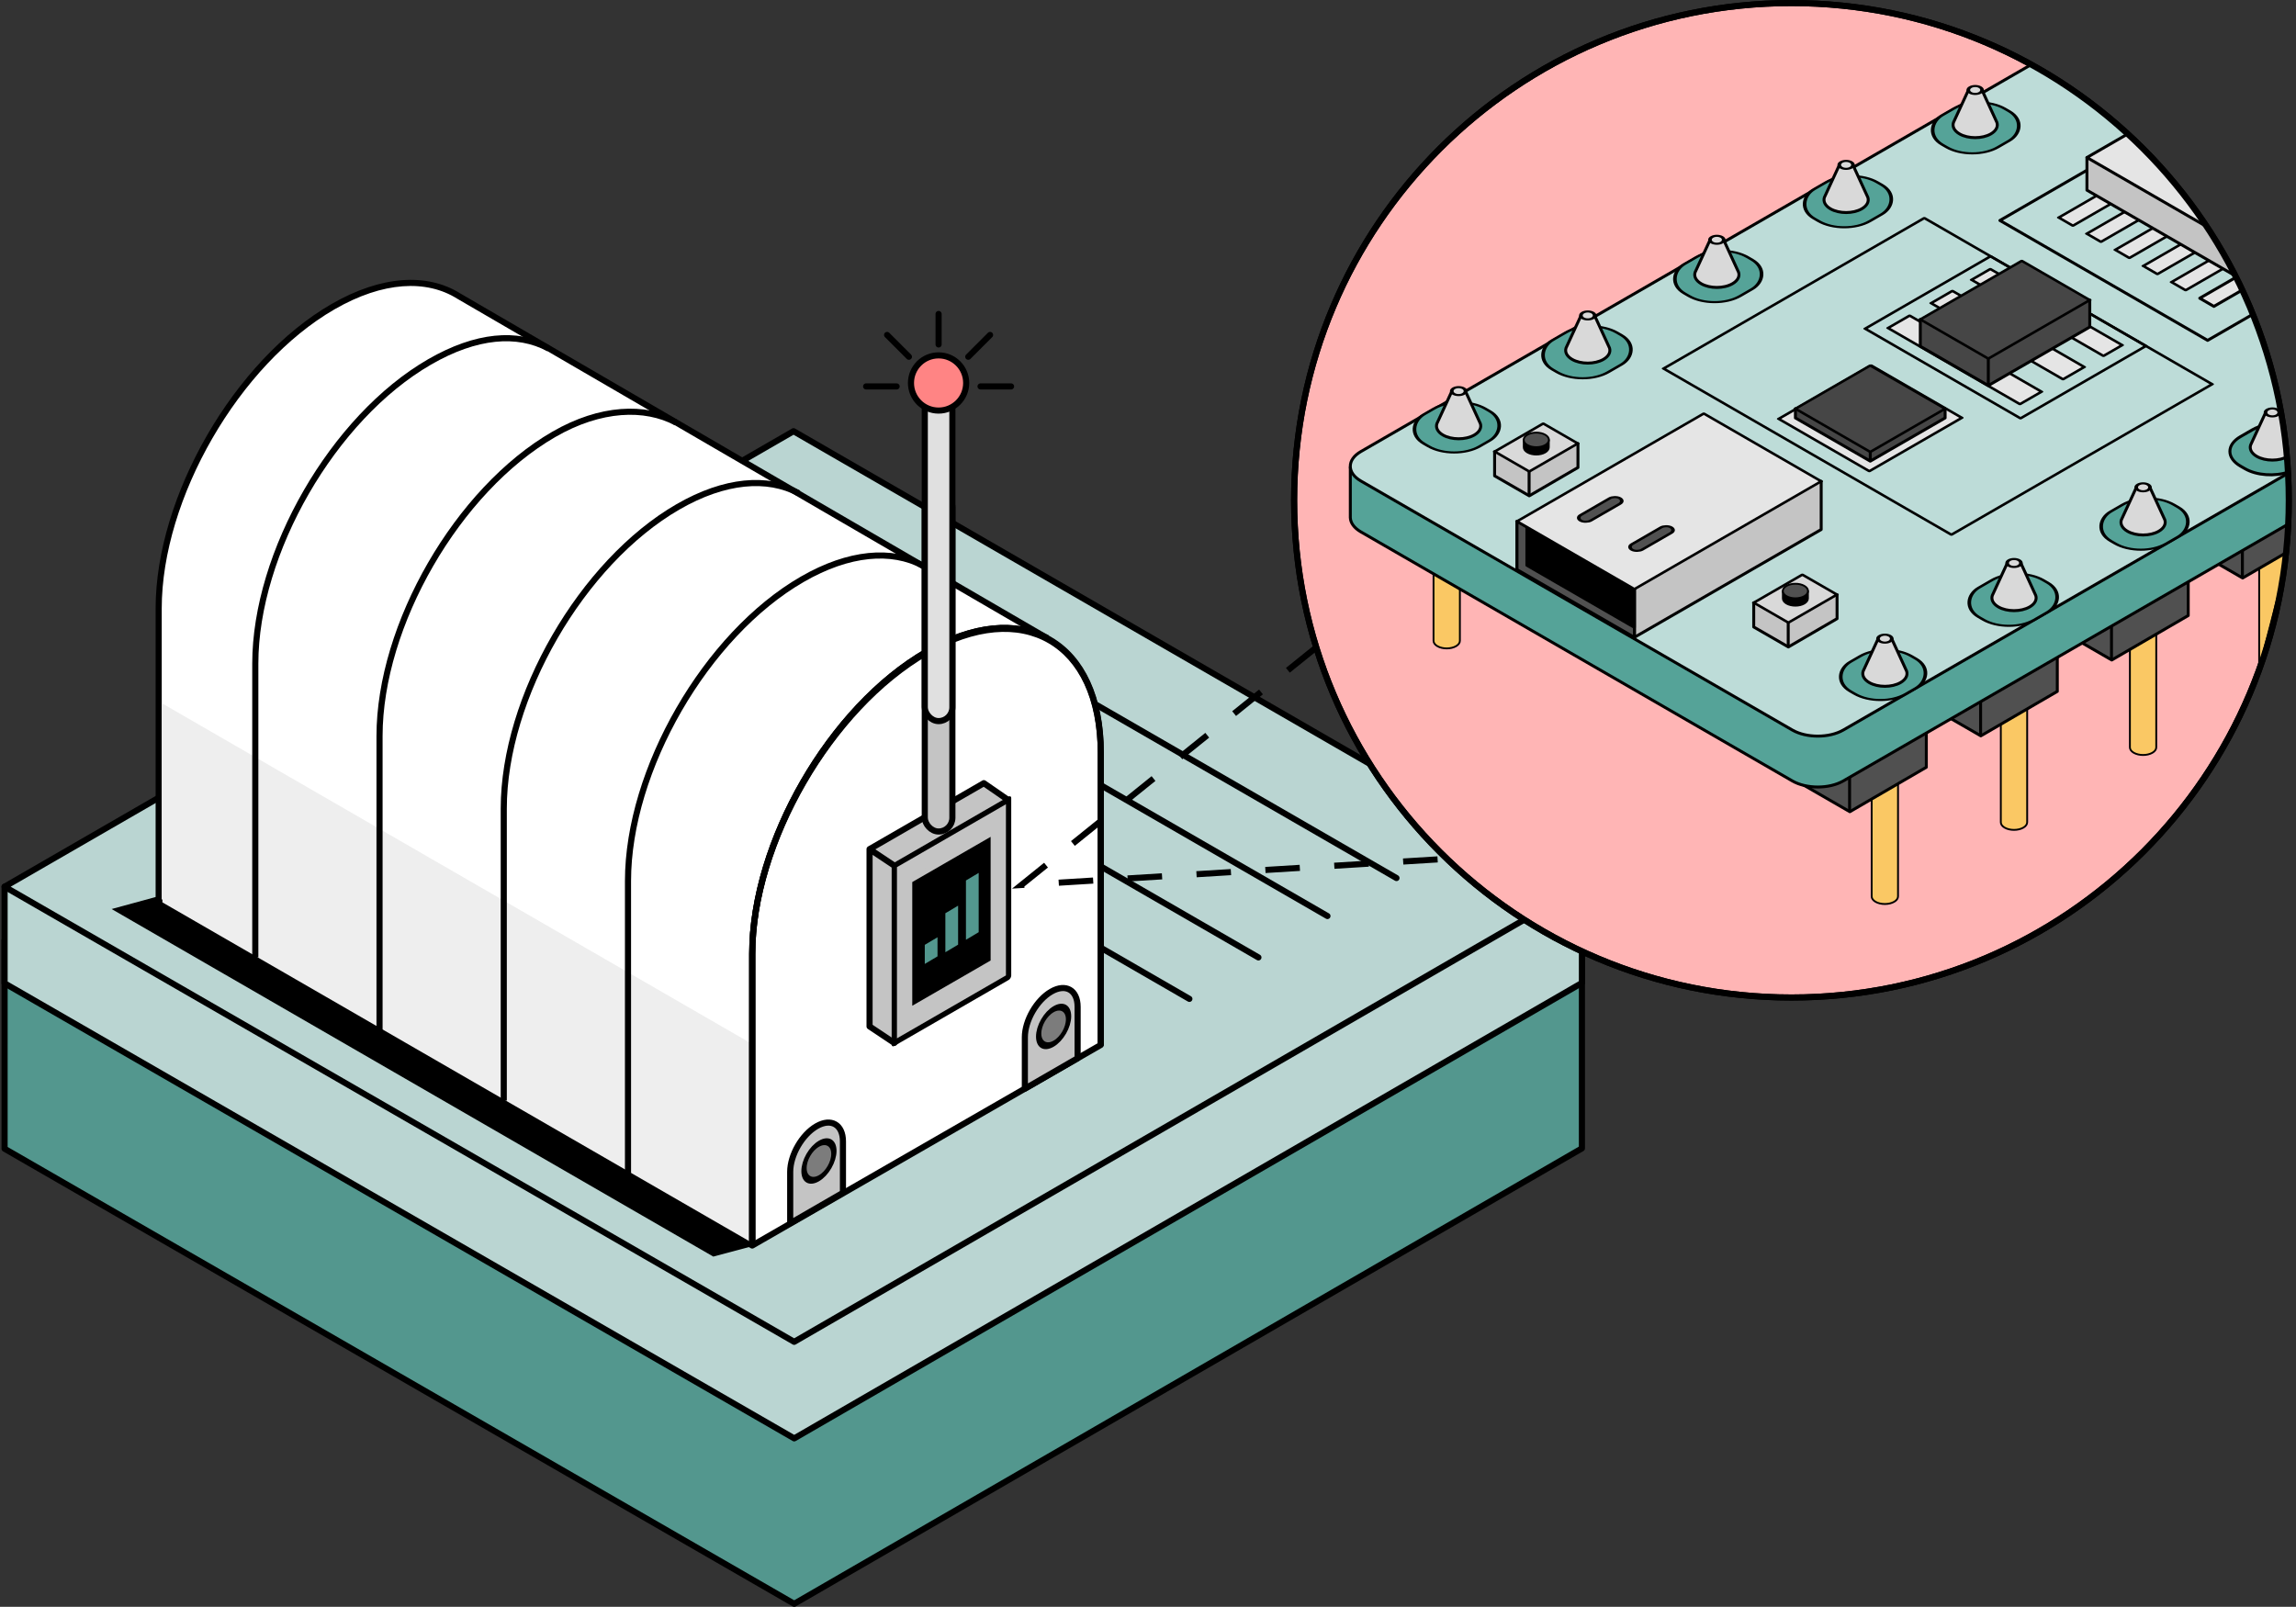 <svg width="1503" height="1052" viewBox="0 0 1503 1052" fill="none" xmlns="http://www.w3.org/2000/svg">
<rect x="0" y="0" width="1503" height="1052" fill="#333333" stroke="none"/>
<path d="M641.878 252.988H661.853M586.948 252.988H566.974M614.413 225.525V205.552M580.706 219.284L594.993 233.569M633.834 233.569L648.12 219.284" stroke="black" stroke-width="4" stroke-linecap="round" stroke-linejoin="round"/>
<path d="M519.9 1050L1035.55 751.833L1035.55 615.534L3.003 615.534L3 752.074L519.9 1050Z" fill="#53978E" stroke="black" stroke-width="4" stroke-linecap="round" stroke-linejoin="round"/>
<path d="M519.902 941.695L1035.55 643.528L1035.55 580.521L3.002 580.521L3.002 643.768L519.902 941.695Z" fill="#BAD5D2" stroke="black" stroke-width="4" stroke-linecap="round" stroke-linejoin="round"/>
<path d="M3.003 580.521L519.463 282.313L1035.51 580.28L519.88 878.488L3.003 580.521Z" fill="#BAD5D2" stroke="black" stroke-width="4" stroke-linecap="round" stroke-linejoin="round"/>
<path d="M466.938 822.689L492.423 815.892L498.448 793.137L111.577 584.634L73.065 595.136L466.938 822.689Z" fill="black"/>
<path d="M524.833 350.12L914.161 574.858" stroke="black" stroke-width="4" stroke-linecap="round" stroke-linejoin="round"/>
<path d="M479.653 374.967L868.972 599.722" stroke="black" stroke-width="4" stroke-linecap="round" stroke-linejoin="round"/>
<path d="M434.47 402.073L823.789 626.827" stroke="black" stroke-width="4" stroke-linecap="round" stroke-linejoin="round"/>
<path d="M389.292 429.178L778.593 653.963" stroke="black" stroke-width="4" stroke-linecap="round" stroke-linejoin="round"/>
<path d="M720.585 684.121V492.63C720.585 456.54 708.014 431.097 687.651 419.061L300.281 193.816C279.519 180.816 250.309 182.126 217.952 200.806C154.946 237.179 103.871 325.638 103.871 398.384L103.871 589.874L492.423 815.443L720.585 684.121Z" fill="white"/>
<path d="M720.585 684.121L721.583 685.854C722.203 685.497 722.585 684.836 722.585 684.121H720.585ZM492.423 815.443L491.419 817.173C492.038 817.532 492.801 817.534 493.421 817.177L492.423 815.443ZM687.651 419.061L688.669 417.339C688.665 417.337 688.661 417.334 688.656 417.332L687.651 419.061ZM103.871 589.874L101.871 589.874C101.871 590.587 102.25 591.246 102.866 591.603L103.871 589.874ZM103.871 398.384L101.871 398.384V398.384L103.871 398.384ZM217.952 200.806L216.952 199.074L216.952 199.074L217.952 200.806ZM300.281 193.816L299.22 195.511C299.239 195.523 299.257 195.534 299.276 195.545L300.281 193.816ZM718.585 492.63V684.121H722.585V492.63H718.585ZM493.421 817.177L721.583 685.854L719.588 682.387L491.426 813.71L493.421 817.177ZM686.633 420.783C706.174 432.332 718.585 456.957 718.585 492.63H722.585C722.585 456.122 709.854 429.861 688.669 417.339L686.633 420.783ZM105.871 589.874L105.871 398.384L101.871 398.384L101.871 589.874L105.871 589.874ZM105.871 398.384C105.871 362.444 118.501 322.486 139.016 286.955C159.532 251.424 187.824 220.508 218.951 202.538L216.952 199.074C185.073 217.477 156.326 248.977 135.552 284.955C114.779 320.933 101.871 361.577 101.871 398.384H105.871ZM218.951 202.538C250.935 184.074 279.31 183.045 299.22 195.511L301.343 192.121C279.729 178.588 249.683 180.178 216.952 199.074L218.951 202.538ZM299.276 195.545L686.646 420.79L688.656 417.332L301.287 192.087L299.276 195.545ZM102.866 591.603L491.419 817.173L493.428 813.714L104.875 588.144L102.866 591.603Z" fill="black"/>
<rect width="443.837" height="130.163" transform="matrix(0.866 0.5 -2.20323e-08 1 106.326 460.625)" fill="#EEEEEE"/>
<path d="M492.424 815.443L492.424 624.861C492.424 552.111 543.5 463.648 606.505 427.275V427.275C669.51 390.902 720.586 420.392 720.586 493.143L720.586 684.625" stroke="black" stroke-width="4" stroke-linejoin="round"/>
<path d="M492.424 814.858L492.424 624.268C492.424 551.522 543.5 463.063 606.505 426.69C637.201 408.969 665.065 406.881 685.571 417.811" stroke="black" stroke-width="4" stroke-linejoin="round"/>
<path d="M492.424 814.858L492.424 624.268C492.424 551.522 543.5 463.063 606.505 426.69C637.201 408.969 665.065 406.881 685.571 417.811" stroke="black" stroke-width="4" stroke-linejoin="round"/>
<path d="M329.773 720.569L329.773 529.394C329.773 456.648 380.849 368.189 443.854 331.816C474.55 314.095 502.414 312.007 522.92 322.937" stroke="black" stroke-width="4" stroke-linejoin="round"/>
<path d="M411.099 768.006L411.099 576.831C411.099 504.085 462.174 415.626 525.18 379.253C555.875 361.532 583.74 359.444 604.246 370.374" stroke="black" stroke-width="4" stroke-linejoin="round"/>
<path d="M248.448 674.262L248.448 481.957C248.448 409.21 299.524 320.752 362.529 284.379C393.225 266.658 422.218 265.775 442.724 276.705" stroke="black" stroke-width="4" stroke-linejoin="round"/>
<path d="M167.123 626.83L167.123 434.525C167.123 361.779 218.198 273.321 281.204 236.948C311.899 219.227 338.634 217.214 359.14 228.145" stroke="black" stroke-width="4" stroke-linejoin="round"/>
<path d="M644.042 512.742L569.229 555.932L569.229 672.003L585.427 682.801L659.665 523.539L644.042 512.742Z" fill="#C4C4C4"/>
<path d="M569.229 555.932L644.042 512.742L659.665 523.539L585.427 682.801L569.229 672.003L569.229 555.932ZM569.229 555.932L585.427 566.729" stroke="black" stroke-width="4" stroke-linecap="round" stroke-linejoin="round"/>
<rect width="86.384" height="116.072" transform="matrix(0.866 -0.5 2.20323e-08 1 585.429 566.728)" fill="#C4C4C4" stroke="black" stroke-width="4" stroke-linecap="round" stroke-linejoin="round"/>
<rect width="63.238" height="84.97" transform="matrix(0.866 -0.5 2.20323e-08 1 595.45 576.492)" fill="black" stroke="#C4C4C4" stroke-width="4" stroke-linecap="round" stroke-linejoin="round"/>
<path d="M517.273 767.223C517.273 756.211 525.004 742.819 534.541 737.313V737.313C544.077 731.806 551.808 736.27 551.808 747.282L551.808 780.926L517.273 800.868L517.273 767.223Z" fill="#C4C4C4" stroke="black" stroke-width="4" stroke-linecap="round" stroke-linejoin="round"/>
<ellipse rx="11.295" ry="11.294" transform="matrix(0.866 -0.5 2.20323e-08 1 536.091 760.1)" fill="#7C7C7C" stroke="black" stroke-width="4" stroke-linecap="round" stroke-linejoin="round"/>
<path d="M670.889 679.128C670.889 668.116 678.62 654.725 688.156 649.218V649.218C697.693 643.711 705.424 648.175 705.424 659.187L705.424 692.832L670.889 712.773L670.889 679.128Z" fill="#C4C4C4" stroke="black" stroke-width="4" stroke-linecap="round" stroke-linejoin="round"/>
<ellipse rx="11.295" ry="11.294" transform="matrix(0.866 -0.5 2.20323e-08 1 689.707 672.005)" fill="#7C7C7C" stroke="black" stroke-width="4" stroke-linecap="round" stroke-linejoin="round"/>
<path d="M605.375 618.585L613.716 613.622L613.716 626.126L605.375 631.089L605.375 618.585Z" fill="#53978E"/>
<path d="M618.849 597.898L627.191 592.936V618.473L618.849 623.435V597.898Z" fill="#53978E"/>
<rect width="9.706" height="38.821" transform="matrix(0.859 -0.511 0 1 632.323 576.443)" fill="#53978E"/>
<rect x="605.375" y="323.016" width="18.072" height="221.367" rx="9.036" fill="#C4C4C4" stroke="black" stroke-width="4" stroke-linecap="round" stroke-linejoin="round"/>
<rect x="605.375" y="250.732" width="18.072" height="221.367" rx="9.036" fill="#E0E0E0" stroke="black" stroke-width="4" stroke-linecap="round" stroke-linejoin="round"/>
<ellipse cx="614.41" cy="250.734" rx="18.072" ry="18.071" fill="#FF8484" stroke="black" stroke-width="4" stroke-linecap="round" stroke-linejoin="round"/>
<path d="M860.645 424.663L668.627 579.394L944.229 562.453" stroke="black" stroke-width="4" stroke-dasharray="22.59 22.59"/>
<path d="M1498.27 327.532C1498.27 507.319 1352.51 653.065 1172.71 653.065C992.911 653.065 847.153 507.319 847.153 327.532C847.153 147.746 992.911 2 1172.71 2C1352.51 2 1498.27 147.746 1498.27 327.532Z" fill="#FFB5B5" stroke="black" stroke-width="4"/>
<path d="M1227.75 590.4C1229.43 591.37 1231.63 591.856 1233.84 591.858C1236.05 591.861 1238.26 591.374 1239.95 590.4C1241.64 589.427 1242.48 588.153 1242.48 586.879L1242.48 484.967L1225.23 484.967L1225.23 586.879C1225.23 588.153 1226.07 589.427 1227.75 590.4Z" fill="#FAC864" stroke="black" stroke-width="1.204" stroke-linecap="round" stroke-linejoin="round"/>
<path d="M1240.01 481.419C1243.4 483.378 1243.4 486.554 1240.01 488.513C1236.62 490.471 1231.12 490.471 1227.72 488.513C1224.33 486.554 1224.33 483.378 1227.72 481.419C1231.12 479.46 1236.62 479.46 1240.01 481.419Z" fill="#FFE598" stroke="black" stroke-width="1.204" stroke-linecap="round" stroke-linejoin="round"/>
<path d="M1493.67 335.32C1490.28 333.361 1484.78 333.361 1481.39 335.32L1478.89 338.867L1478.89 437.544L1496.14 371.037L1496.14 338.867L1493.67 335.32Z" fill="#FAC864" stroke="black" stroke-width="1.204" stroke-linecap="round" stroke-linejoin="round"/>
<path d="M1396.79 492.834C1400.16 494.778 1405.62 494.778 1408.99 492.834C1410.68 491.861 1411.52 490.587 1411.52 489.312L1411.52 387.4L1394.27 387.4L1394.27 489.312C1394.27 490.587 1395.11 491.861 1396.79 492.834Z" fill="#FAC864" stroke="black" stroke-width="1.204" stroke-linecap="round" stroke-linejoin="round"/>
<path d="M1409.05 383.853C1412.44 385.812 1412.44 388.988 1409.05 390.947C1405.66 392.906 1400.16 392.906 1396.76 390.947C1393.37 388.988 1393.37 385.812 1396.76 383.853C1400.16 381.894 1405.66 381.894 1409.05 383.853Z" fill="#FFE598" stroke="black" stroke-width="1.204" stroke-linecap="round" stroke-linejoin="round"/>
<path d="M1312.3 541.865C1315.67 543.809 1321.13 543.809 1324.5 541.865C1326.18 540.892 1327.02 539.618 1327.02 538.344L1327.02 436.432L1309.77 436.432L1309.77 538.344C1309.77 539.618 1310.61 540.892 1312.3 541.865Z" fill="#FAC864" stroke="black" stroke-width="1.204" stroke-linecap="round" stroke-linejoin="round"/>
<path d="M1324.56 432.886C1327.95 434.845 1327.95 438.021 1324.56 439.979C1321.16 441.938 1315.66 441.938 1312.27 439.979C1308.87 438.021 1308.87 434.845 1312.27 432.886C1315.66 430.927 1321.16 430.927 1324.56 432.886Z" fill="#FFE598" stroke="black" stroke-width="1.204" stroke-linecap="round" stroke-linejoin="round"/>
<path d="M1261 502.32L1261 477.698L1175.31 486.053L1175.31 510.879L1210.93 531.426L1261 502.32Z" fill="#505050" stroke="black" stroke-width="1.927" stroke-linecap="round" stroke-linejoin="round"/>
<path d="M1210.77 506.414V531.043" stroke="black" stroke-width="1.928"/>
<rect width="41.07" height="57.666" transform="matrix(-0.866 -0.5 -0.866 0.5 1260.87 477.597)" fill="#B3B3B3" stroke="black" stroke-width="1.927" stroke-linecap="round" stroke-linejoin="round"/>
<path d="M940.942 423.053C944.311 424.998 949.772 424.998 953.141 423.053C954.825 422.081 955.667 420.806 955.667 419.532L955.667 317.62L938.415 317.62L938.416 419.532C938.416 420.806 939.258 422.081 940.942 423.053Z" fill="#FAC864" stroke="black" stroke-width="1.204" stroke-linecap="round" stroke-linejoin="round"/>
<path d="M953.201 314.072C956.594 316.031 956.594 319.207 953.201 321.165C949.807 323.124 944.306 323.124 940.912 321.165C937.519 319.207 937.519 316.031 940.912 314.072C944.306 312.113 949.807 312.113 953.201 314.072Z" fill="#FFE598" stroke="black" stroke-width="1.204" stroke-linecap="round" stroke-linejoin="round"/>
<path d="M1346.75 452.658L1346.75 428.036L1261.06 436.391L1261.06 461.217L1296.68 481.764L1346.75 452.658Z" fill="#505050" stroke="black" stroke-width="1.927" stroke-linecap="round" stroke-linejoin="round"/>
<path d="M1296.53 456.753V481.381" stroke="black" stroke-width="1.928"/>
<rect width="41.07" height="57.666" transform="matrix(-0.866 -0.5 -0.866 0.5 1346.62 427.935)" fill="#B3B3B3" stroke="black" stroke-width="1.927" stroke-linecap="round" stroke-linejoin="round"/>
<path d="M1432.45 402.996L1432.45 378.374L1346.76 386.729L1346.76 411.554L1382.38 432.102L1432.45 402.996Z" fill="#505050" stroke="black" stroke-width="1.927" stroke-linecap="round" stroke-linejoin="round"/>
<path d="M1382.22 407.09V431.719" stroke="black" stroke-width="1.928"/>
<rect width="41.07" height="57.666" transform="matrix(-0.866 -0.5 -0.866 0.5 1432.32 378.273)" fill="#B3B3B3" stroke="black" stroke-width="1.927" stroke-linecap="round" stroke-linejoin="round"/>
<path d="M1468.07 378.415L1432.44 357.868L1432.44 333.042L1498.27 326.624L1496.27 362.02L1468.07 378.415Z" fill="#505050" stroke="black" stroke-width="1.927" stroke-linecap="round" stroke-linejoin="round"/>
<path d="M1467.91 353.403V378.032" stroke="black" stroke-width="1.928"/>
<path d="M890.854 348.221L1173.28 511.264C1182.5 516.587 1197.45 516.587 1206.67 511.264L1497.77 343.209V307.531L1477.27 213.889L883.945 305.939V338.88C884.072 342.269 886.375 345.635 890.854 348.221Z" fill="#55A398" stroke="black" stroke-width="1.927" stroke-linecap="round" stroke-linejoin="round"/>
<path d="M890.852 314.902L1173.27 477.945C1182.49 483.268 1197.44 483.268 1206.66 477.945L1497.77 309.888C1496.94 298.935 1494.47 273.627 1491.27 260.026C1487.27 243.024 1476.77 192.519 1432.76 131.513C1400.29 86.509 1349.12 51.839 1329.31 42.504L890.852 295.626C881.632 300.949 881.632 309.579 890.852 314.902Z" fill="#BDDCD8" stroke="black" stroke-width="1.927" stroke-linecap="round" stroke-linejoin="round"/>
<path d="M1309.17 144.338L1445.15 222.838L1474.27 206.029C1468.6 188.432 1445.56 141.116 1398.75 92.621L1309.17 144.338Z" stroke="black" stroke-width="1.927" stroke-linecap="round" stroke-linejoin="round"/>
<rect width="37.627" height="10.699" transform="matrix(0.866 -0.5 0.866 0.5 1347.69 142.439)" fill="#E5E5E5" stroke="black" stroke-width="1.927" stroke-linecap="round" stroke-linejoin="round"/>
<rect width="34.535" height="10.699" transform="matrix(0.866 -0.5 0.866 0.5 1384.66 163.564)" fill="#E5E5E5" stroke="black" stroke-width="1.927" stroke-linecap="round" stroke-linejoin="round"/>
<rect width="30.89" height="10.699" transform="matrix(0.866 -0.5 0.866 0.5 1421.5 184.685)" fill="#E5E5E5" stroke="black" stroke-width="1.927" stroke-linecap="round" stroke-linejoin="round"/>
<rect width="33.069" height="10.699" transform="matrix(0.866 -0.5 0.866 0.5 1366.05 153.001)" fill="#E5E5E5" stroke="black" stroke-width="1.927" stroke-linecap="round" stroke-linejoin="round"/>
<rect width="34.983" height="10.699" transform="matrix(0.866 -0.5 0.866 0.5 1403.02 174.122)" fill="#E5E5E5" stroke="black" stroke-width="1.927" stroke-linecap="round" stroke-linejoin="round"/>
<path d="M1439.99 195.245L1449.25 200.594L1467.77 189.907L1463.76 181.519L1439.99 195.245Z" fill="#E5E5E5" stroke="black" stroke-width="1.927" stroke-linecap="round" stroke-linejoin="round"/>
<path d="M1366.14 103.2L1366.14 124.502L1462.77 180.286C1453.76 163.019 1429.96 123.087 1406.75 101.496L1366.14 103.2Z" fill="#C4C4C4" stroke="black" stroke-width="1.927" stroke-linecap="round" stroke-linejoin="round"/>
<path d="M1392.75 87.753L1366.14 103.118L1444.26 148.22C1432.26 127.582 1404.92 99.31 1392.75 87.753Z" fill="#E5E5E5" stroke="black" stroke-width="1.927" stroke-linecap="round" stroke-linejoin="round"/>
<rect width="69.917" height="68.522" transform="matrix(0.866 -0.5 0.866 0.5 1164.36 274.226)" fill="#E5E5E5" stroke="black" stroke-width="1.927" stroke-linecap="round" stroke-linejoin="round"/>
<path d="M1224.31 301.915L1273.31 273.626L1273.31 267.591L1175.31 267.591L1175.31 273.626L1224.31 301.915Z" fill="#464646"/>
<path d="M1224.31 301.915L1273.31 273.626L1273.31 267.591L1175.31 267.591L1175.31 273.626L1224.31 301.915ZM1224.31 301.915L1224.31 295.943" stroke="black" stroke-width="1.927" stroke-linecap="round" stroke-linejoin="round"/>
<rect width="56.582" height="56.582" transform="matrix(0.866 -0.5 0.866 0.5 1175.3 267.591)" fill="#464646" stroke="black" stroke-width="1.927" stroke-linecap="round" stroke-linejoin="round"/>
<path d="M1466.64 305.151L1469.62 306.867C1477.35 311.329 1489.1 312.05 1498.13 309.031L1494.27 277.485C1487.24 276.949 1479.87 278.24 1474.47 281.359L1466.64 285.876C1457.42 291.199 1457.42 299.829 1466.64 305.151Z" fill="#55A398" stroke="black" stroke-width="1.927" stroke-linecap="round" stroke-linejoin="round"/>
<rect width="41.985" height="47.593" rx="19.274" transform="matrix(0.866 0.5 -0.866 0.5 1406.26 320.739)" fill="#55A398" stroke="black" stroke-width="1.927" stroke-linecap="round" stroke-linejoin="round"/>
<rect width="41.985" height="48.503" rx="19.274" transform="matrix(0.866 0.5 -0.866 0.5 1320.72 370.121)" fill="#55A398" stroke="black" stroke-width="1.927" stroke-linecap="round" stroke-linejoin="round"/>
<rect width="41.985" height="46.103" rx="19.274" transform="matrix(0.866 0.5 -0.866 0.5 1234.5 419.897)" fill="#55A398" stroke="black" stroke-width="1.927" stroke-linecap="round" stroke-linejoin="round"/>
<path d="M1223.64 446.885C1229.3 450.149 1238.46 450.149 1244.12 446.885C1247.64 444.85 1248.97 442.028 1248.1 439.4L1238.3 418.089H1229.5L1219.66 439.4C1218.79 442.028 1220.12 444.85 1223.64 446.885Z" fill="#D9D9D9" stroke="black" stroke-width="1.927" stroke-linecap="round" stroke-linejoin="round"/>
<circle r="3.677" transform="matrix(0.866 -0.5 0.866 0.5 1233.88 418.12)" fill="#D9D9D9" stroke="black" stroke-width="1.927" stroke-linecap="round" stroke-linejoin="round"/>
<path d="M1308.18 397.348C1313.83 400.613 1323 400.613 1328.66 397.348C1332.18 395.314 1333.51 392.491 1332.64 389.863L1322.84 368.552H1314.04L1304.2 389.863C1303.33 392.491 1304.66 395.314 1308.18 397.348Z" fill="#D9D9D9" stroke="black" stroke-width="1.927" stroke-linecap="round" stroke-linejoin="round"/>
<circle r="3.677" transform="matrix(0.866 -0.5 0.866 0.5 1318.42 368.583)" fill="#D9D9D9" stroke="black" stroke-width="1.927" stroke-linecap="round" stroke-linejoin="round"/>
<path d="M1392.67 347.81C1398.33 351.075 1407.5 351.075 1413.15 347.81C1416.67 345.776 1418 342.953 1417.13 340.325L1407.33 319.014H1398.53L1388.69 340.325C1387.82 342.953 1389.15 345.776 1392.67 347.81Z" fill="#D9D9D9" stroke="black" stroke-width="1.927" stroke-linecap="round" stroke-linejoin="round"/>
<circle r="3.677" transform="matrix(0.866 -0.5 0.866 0.5 1402.91 319.046)" fill="#D9D9D9" stroke="black" stroke-width="1.927" stroke-linecap="round" stroke-linejoin="round"/>
<path d="M1477.3 298.777C1482.95 302.041 1492.12 302.041 1497.77 298.777L1494.51 275.528L1491.95 269.981H1483.15L1473.31 291.292C1472.44 293.92 1473.77 296.742 1477.3 298.777Z" fill="#D9D9D9"/>
<path d="M1495.43 277.528L1494.51 275.528M1494.51 275.528L1491.95 269.981H1483.15L1473.31 291.292C1472.44 293.92 1473.77 296.742 1477.3 298.777C1482.95 302.041 1492.12 302.041 1497.77 298.777L1494.51 275.528Z" stroke="black" stroke-width="1.927" stroke-linecap="round" stroke-linejoin="round"/>
<circle r="3.677" transform="matrix(0.866 -0.5 0.866 0.5 1487.54 270.012)" fill="#D9D9D9" stroke="black" stroke-width="1.927" stroke-linecap="round" stroke-linejoin="round"/>
<rect width="41.985" height="47.157" rx="19.274" transform="matrix(0.866 0.5 -0.866 0.5 1295.58 61.48)" fill="#55A398" stroke="black" stroke-width="1.927" stroke-linecap="round" stroke-linejoin="round"/>
<rect width="41.985" height="47.588" rx="19.274" transform="matrix(0.866 0.5 -0.866 0.5 1212.13 109.657)" fill="#55A398" stroke="black" stroke-width="1.927" stroke-linecap="round" stroke-linejoin="round"/>
<rect width="41.985" height="47.593" rx="19.274" transform="matrix(0.866 0.5 -0.866 0.5 1127.22 158.673)" fill="#55A398" stroke="black" stroke-width="1.927" stroke-linecap="round" stroke-linejoin="round"/>
<rect width="41.985" height="48.503" rx="19.274" transform="matrix(0.866 0.5 -0.866 0.5 1041.68 208.057)" fill="#55A398" stroke="black" stroke-width="1.927" stroke-linecap="round" stroke-linejoin="round"/>
<rect width="41.985" height="46.103" rx="19.274" transform="matrix(0.866 0.5 -0.866 0.5 955.458 257.831)" fill="#55A398" stroke="black" stroke-width="1.927" stroke-linecap="round" stroke-linejoin="round"/>
<path d="M944.603 284.819C950.258 288.083 959.425 288.083 965.08 284.819C968.604 282.784 969.932 279.962 969.063 277.334L959.261 256.023H950.46L940.62 277.334C939.751 279.962 941.079 282.784 944.603 284.819Z" fill="#D9D9D9" stroke="black" stroke-width="1.927" stroke-linecap="round" stroke-linejoin="round"/>
<circle r="3.677" transform="matrix(0.866 -0.5 0.866 0.5 954.842 256.054)" fill="#D9D9D9" stroke="black" stroke-width="1.927" stroke-linecap="round" stroke-linejoin="round"/>
<path d="M1029.14 235.283C1034.79 238.547 1043.96 238.547 1049.62 235.283C1053.14 233.248 1054.47 230.426 1053.6 227.798L1043.8 206.487H1035L1025.16 227.798C1024.29 230.426 1025.62 233.248 1029.14 235.283Z" fill="#D9D9D9" stroke="black" stroke-width="1.927" stroke-linecap="round" stroke-linejoin="round"/>
<circle r="3.677" transform="matrix(0.866 -0.5 0.866 0.5 1039.38 206.518)" fill="#D9D9D9" stroke="black" stroke-width="1.927" stroke-linecap="round" stroke-linejoin="round"/>
<path d="M1113.64 185.746C1119.29 189.011 1128.46 189.011 1134.11 185.746C1137.64 183.712 1138.97 180.89 1138.1 178.261L1128.29 156.95H1119.49L1109.65 178.261C1108.78 180.89 1110.11 183.712 1113.64 185.746Z" fill="#D9D9D9" stroke="black" stroke-width="1.927" stroke-linecap="round" stroke-linejoin="round"/>
<circle r="3.677" transform="matrix(0.866 -0.5 0.866 0.5 1123.88 156.982)" fill="#D9D9D9" stroke="black" stroke-width="1.927" stroke-linecap="round" stroke-linejoin="round"/>
<path d="M1198.26 136.713C1203.91 139.977 1213.08 139.977 1218.74 136.713C1222.26 134.678 1223.59 131.856 1222.72 129.228L1212.92 107.916H1204.12L1194.28 129.228C1193.41 131.856 1194.74 134.678 1198.26 136.713Z" fill="#D9D9D9" stroke="black" stroke-width="1.927" stroke-linecap="round" stroke-linejoin="round"/>
<circle r="3.677" transform="matrix(0.866 -0.5 0.866 0.5 1208.5 107.948)" fill="#D9D9D9" stroke="black" stroke-width="1.927" stroke-linecap="round" stroke-linejoin="round"/>
<path d="M1282.76 87.679C1288.41 90.944 1297.58 90.944 1303.23 87.679C1306.76 85.645 1308.08 82.823 1307.22 80.194L1297.41 58.883H1288.61L1278.77 80.194C1277.9 82.823 1279.23 85.645 1282.76 87.679Z" fill="#D9D9D9" stroke="black" stroke-width="1.927" stroke-linecap="round" stroke-linejoin="round"/>
<circle r="3.677" transform="matrix(0.866 -0.5 0.866 0.5 1292.99 58.914)" fill="#D9D9D9" stroke="black" stroke-width="1.927" stroke-linecap="round" stroke-linejoin="round"/>
<path d="M1032.95 306.088L1032.95 290.414L978.4 295.732L978.4 311.536L1001.08 324.617L1032.95 306.088Z" fill="#C4C4C4" stroke="black" stroke-width="1.927" stroke-linecap="round" stroke-linejoin="round"/>
<path d="M1000.98 308.692V324.371" stroke="black" stroke-width="1.928"/>
<rect width="26.144" height="36.709" transform="matrix(-0.866 -0.5 -0.866 0.5 1032.87 290.346)" fill="#D9D9D9" stroke="black" stroke-width="1.927" stroke-linecap="round" stroke-linejoin="round"/>
<path d="M999.882 296.201C1001.48 297.123 1003.57 297.585 1005.66 297.587C1007.77 297.589 1009.87 297.127 1011.47 296.201C1013.07 295.277 1013.87 294.066 1013.87 292.856L1013.87 288L997.479 288L997.482 292.856C997.482 294.066 998.282 295.277 999.882 296.201Z" fill="black" stroke="black" stroke-width="1.204" stroke-linecap="round" stroke-linejoin="round"/>
<path d="M1011.53 284.63C1014.75 286.491 1014.75 289.508 1011.53 291.37C1008.3 293.231 1003.07 293.231 999.85 291.37C996.626 289.508 996.626 286.491 999.85 284.63C1003.07 282.768 1008.3 282.768 1011.53 284.63Z" fill="#505050" stroke="black" stroke-width="1.204" stroke-linecap="round" stroke-linejoin="round"/>
<path d="M1202.57 405.033L1202.57 389.358L1148.02 394.677L1148.02 410.481L1170.7 423.561L1202.57 405.033Z" fill="#C4C4C4" stroke="black" stroke-width="1.927" stroke-linecap="round" stroke-linejoin="round"/>
<path d="M1170.6 407.637V423.316" stroke="black" stroke-width="1.928"/>
<rect width="26.144" height="36.709" transform="matrix(-0.866 -0.5 -0.866 0.5 1202.49 389.291)" fill="#D9D9D9" stroke="black" stroke-width="1.927" stroke-linecap="round" stroke-linejoin="round"/>
<path d="M1169.5 395.148C1171.1 396.07 1173.19 396.532 1175.29 396.534C1177.39 396.536 1179.49 396.074 1181.1 395.148C1182.7 394.224 1183.5 393.013 1183.5 391.803L1183.49 386.947L1167.1 386.947L1167.1 391.803C1167.1 393.013 1167.9 394.224 1169.5 395.148Z" fill="black" stroke="black" stroke-width="1.204" stroke-linecap="round" stroke-linejoin="round"/>
<path d="M1181.15 383.576C1184.37 385.437 1184.37 388.455 1181.15 390.316C1177.92 392.178 1172.7 392.178 1169.47 390.316C1166.25 388.455 1166.25 385.437 1169.47 383.576C1172.7 381.715 1177.92 381.715 1181.15 383.576Z" fill="#505050" stroke="black" stroke-width="1.204" stroke-linecap="round" stroke-linejoin="round"/>
<path d="M1069.92 417.25L1192.18 346.668L1192.18 315.136L993.058 341.288L993.058 372.879L1069.92 417.25Z" fill="#C4C4C4"/>
<path d="M1069.92 417.25L1192.18 346.668L1192.18 315.136L993.058 341.288L993.058 372.879L1069.92 417.25ZM1069.92 417.25L1069.92 385.167" stroke="black" stroke-width="1.927" stroke-linecap="round" stroke-linejoin="round"/>
<path d="M993.059 372.923L1069.92 417.295L1069.92 385.589L993.059 341.332L993.059 372.923Z" fill="#505050" stroke="black" stroke-width="1.927" stroke-linecap="round" stroke-linejoin="round"/>
<path d="M999.529 370.096L1069.85 410.69L1069.85 381.683L999.529 344.421L999.529 370.096Z" fill="black" stroke="black" stroke-width="1.927" stroke-linecap="round" stroke-linejoin="round"/>
<rect width="88.749" height="141.174" transform="matrix(0.866 0.5 -0.866 0.5 1115.32 270.735)" fill="#E5E5E5" stroke="black" stroke-width="1.927" stroke-linecap="round" stroke-linejoin="round"/>
<rect width="7.425" height="29.464" rx="3.713" transform="matrix(-0.866 -0.5 -0.866 0.5 1063.53 328.007)" fill="#505050" stroke="black" stroke-width="1.927" stroke-linecap="round" stroke-linejoin="round"/>
<rect width="7.425" height="29.464" rx="3.713" transform="matrix(-0.866 -0.5 -0.866 0.5 1097.1 347.075)" fill="#505050" stroke="black" stroke-width="1.927" stroke-linecap="round" stroke-linejoin="round"/>
<rect width="14.157" height="99.692" transform="matrix(0.866 -0.5 0.866 0.5 1290.63 183.194)" fill="#E5E5E5" stroke="black" stroke-width="1.927" stroke-linecap="round" stroke-linejoin="round"/>
<rect width="16.092" height="99.692" transform="matrix(0.866 -0.5 0.866 0.5 1264.14 198.486)" fill="#E5E5E5" stroke="black" stroke-width="1.927" stroke-linecap="round" stroke-linejoin="round"/>
<rect width="16.323" height="99.692" transform="matrix(0.866 -0.5 0.866 0.5 1235.94 214.765)" fill="#E5E5E5" stroke="black" stroke-width="1.927" stroke-linecap="round" stroke-linejoin="round"/>
<rect width="94.798" height="117.449" transform="matrix(0.866 -0.5 0.866 0.5 1220.95 215.18)" stroke="black" stroke-width="1.927" stroke-linecap="round" stroke-linejoin="round"/>
<rect width="197.097" height="217.573" transform="matrix(0.866 -0.5 0.866 0.5 1089 241.296)" stroke="black" stroke-width="1.927" stroke-linecap="round" stroke-linejoin="round"/>
<path d="M1301.58 252.421L1368 214.079L1368 196.429L1257.07 209.128L1257.07 226.725L1301.58 252.421Z" fill="#464646"/>
<path d="M1301.58 252.421L1368 214.079L1368 196.429L1257.07 209.128L1257.07 226.725L1301.58 252.421ZM1301.58 252.421L1301.58 235.091" stroke="black" stroke-width="1.927" stroke-linecap="round" stroke-linejoin="round"/>
<rect width="76.689" height="51.395" transform="matrix(0.866 -0.5 0.866 0.5 1257.07 209.112)" fill="#464646" stroke="black" stroke-width="1.927" stroke-linecap="round" stroke-linejoin="round"/>
<path d="M1498.27 327.532C1498.27 507.319 1352.51 653.065 1172.71 653.065C992.911 653.065 847.153 507.319 847.153 327.532C847.153 147.746 992.911 2 1172.71 2C1352.51 2 1498.27 147.746 1498.27 327.532Z" stroke="black" stroke-width="4"/>
</svg>
